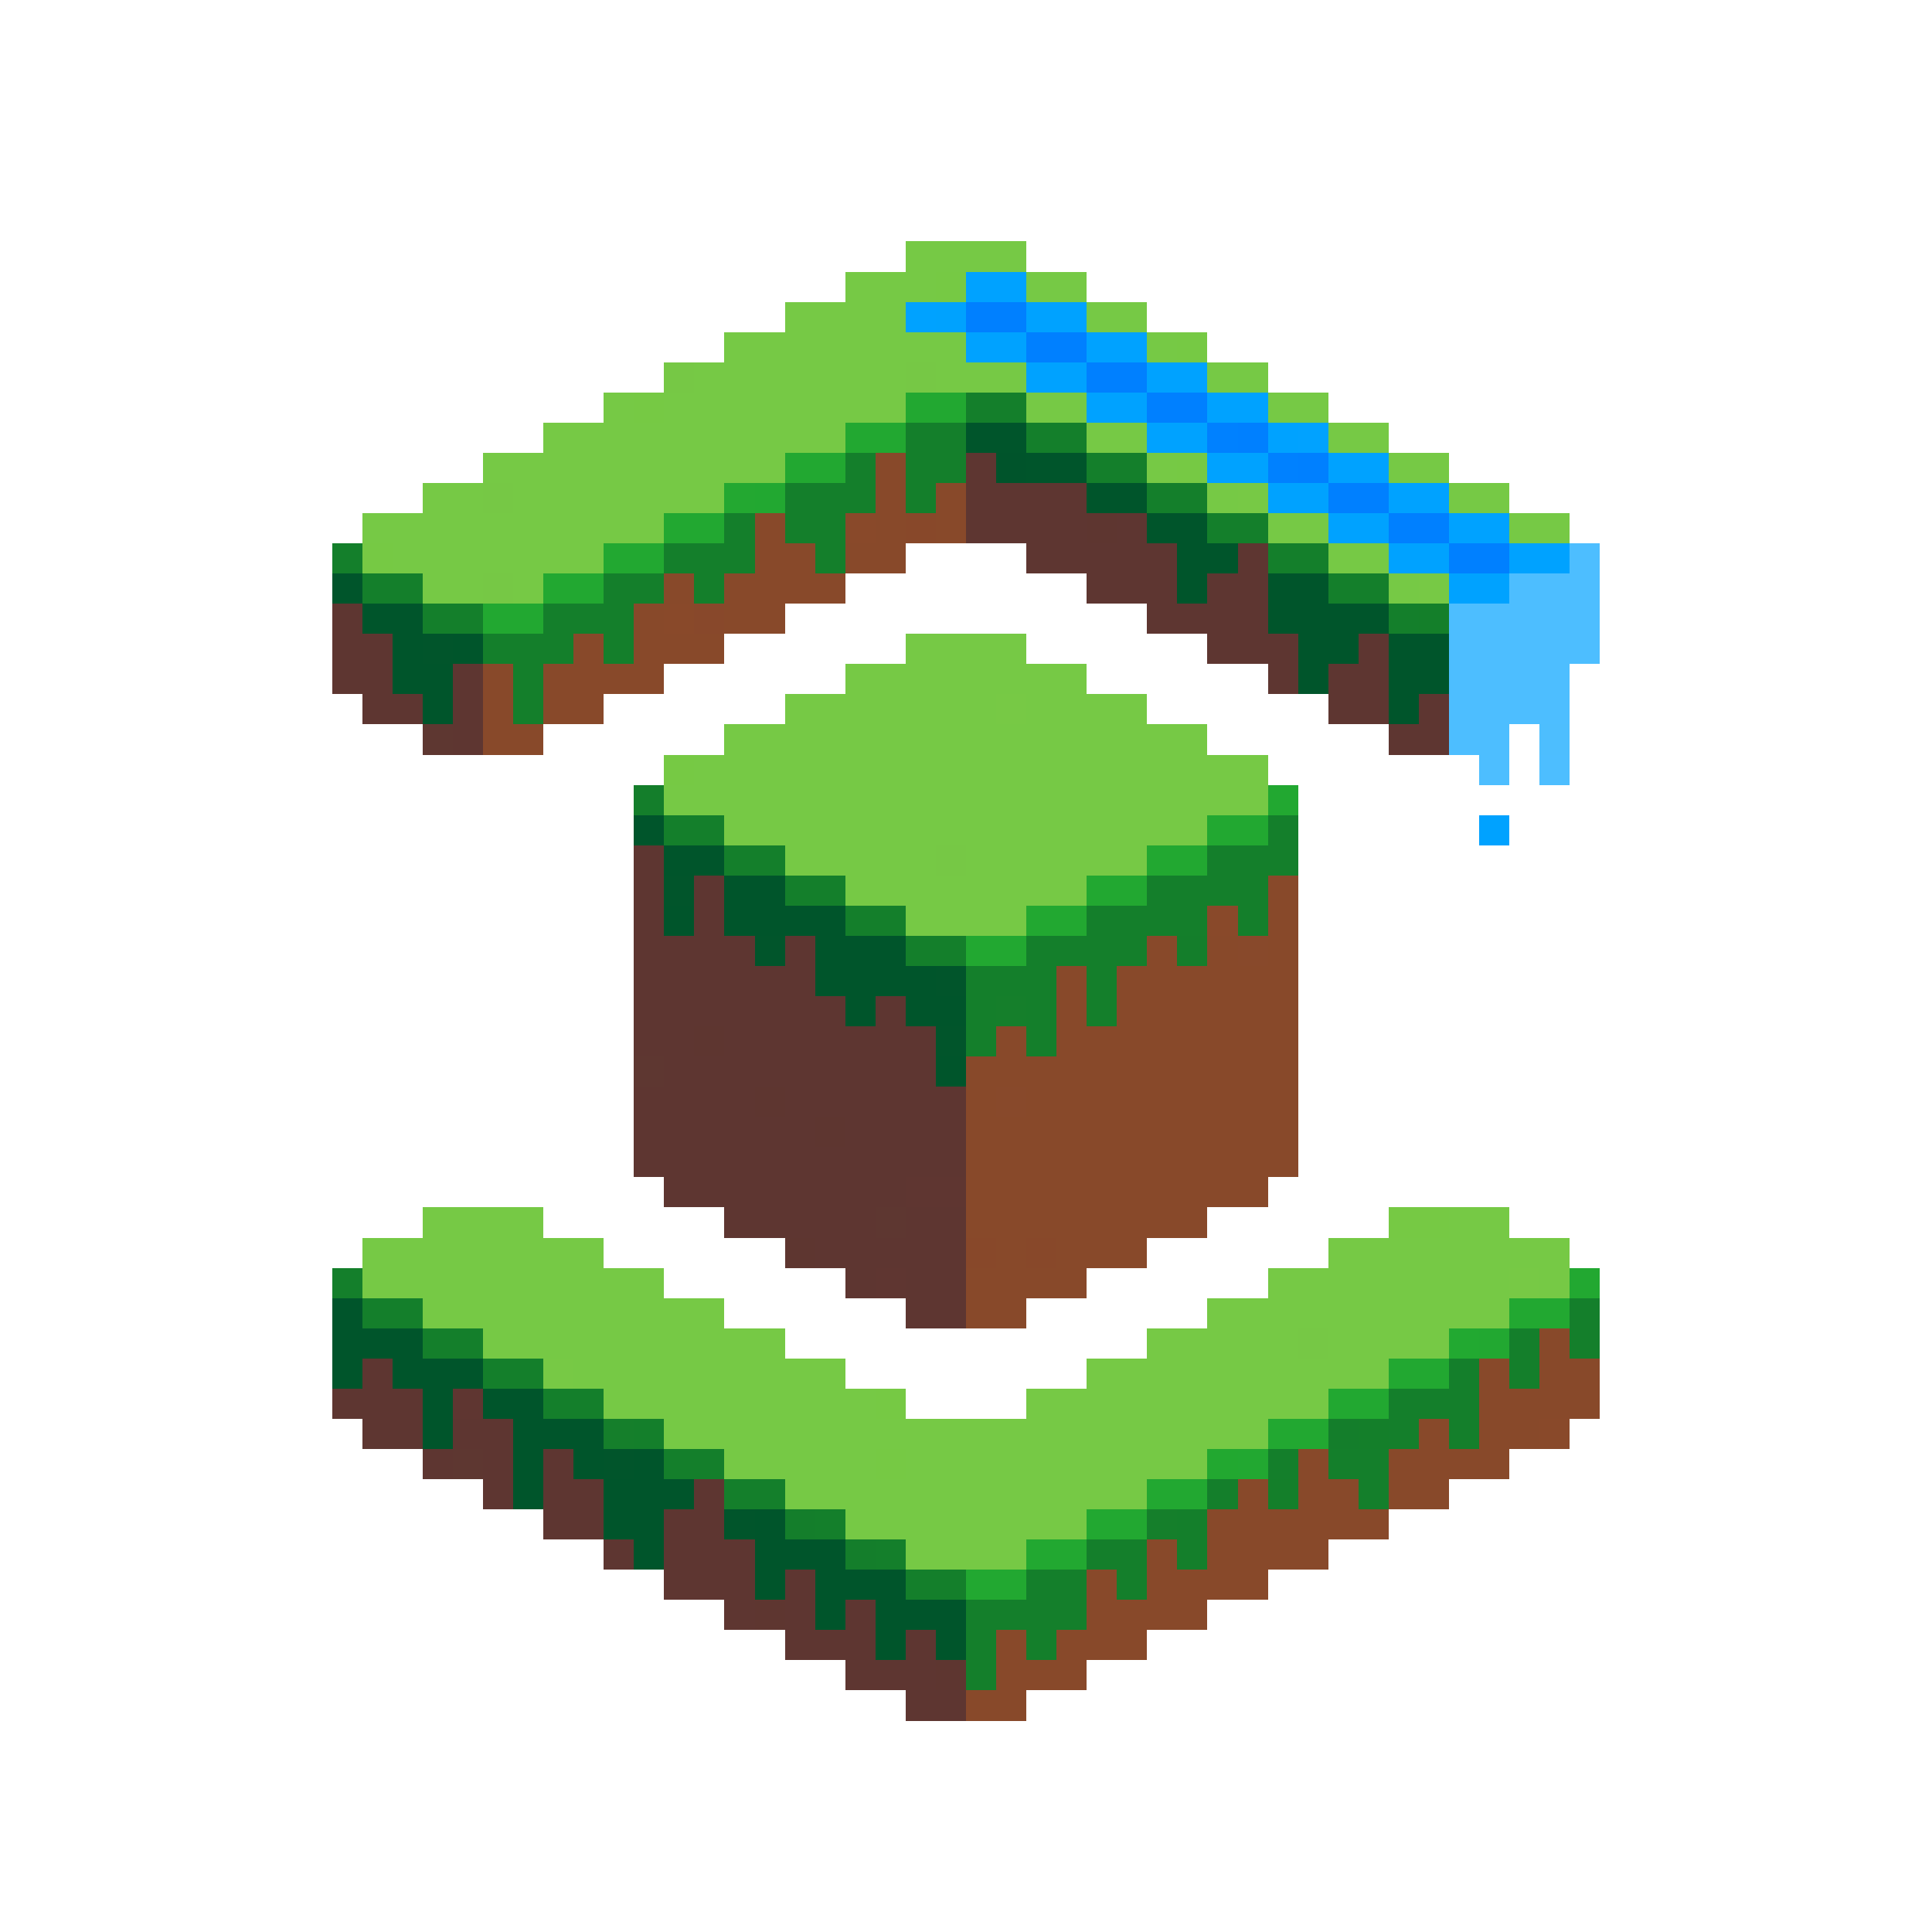 <svg xmlns="http://www.w3.org/2000/svg" viewBox="0 -0.5 64 64" shape-rendering="crispEdges"><path stroke="#76c945" d="M30 8h4M28 9h3M34 9h2M26 10h4M36 10h2M24 11h8M38 11h1M23 12h7M31 12h3M40 12h2M20 13h1M22 13h8M34 13h2M42 13h2M18 14h10M36 14h2M44 14h2M16 15h10M38 15h1M46 15h2M14 16h2M17 16h7M40 16h1M48 16h2M12 17h10M42 17h2M50 17h2M13 18h7M44 18h2M14 19h2M17 19h1M46 19h1M30 21h4M28 22h8M26 23h7M34 23h4M24 24h16M23 25h19M22 26h20M24 27h16M26 28h5M32 28h6M28 29h8M30 30h4M14 40h4M48 40h2M12 41h8M44 41h8M12 42h10M42 42h8M51 42h1M14 43h10M40 43h10M16 44h10M38 44h5M44 44h4M19 45h9M36 45h10M20 46h9M34 46h10M22 47h20M24 48h5M30 48h10M26 49h12M28 50h8M30 51h4" /><path stroke="#76c944" d="M31 9h1M39 11h1M21 13h1M39 15h1M12 18h1M22 25h1M46 40h2M29 46h1M29 48h1" /><path stroke="#00a2ff" d="M32 9h2M30 10h1M34 10h2M32 11h2M36 11h2M34 12h2M38 12h2M36 13h2M40 13h2M38 14h2M42 14h1M40 15h2M44 15h2M42 16h2M46 16h2M44 17h2M48 17h2M46 18h2M50 18h2M48 19h2M49 27h1" /><path stroke="#00a2fe" d="M31 10h1" /><path stroke="#0080ff" d="M32 10h2M34 11h2M36 12h2M38 13h2M41 14h1M43 15h1M44 16h2M46 17h2M48 18h2" /><path stroke="#76c845" d="M22 12h1M30 12h1M16 16h1M16 19h1M31 28h1M43 44h1" /><path stroke="#22a831" d="M30 13h2M28 14h2M26 15h2M25 16h1M22 17h2M20 18h2M18 19h2M16 20h2M42 26h1M40 27h2M38 28h2M36 29h2M34 30h2M32 31h2M52 42h1M50 43h2M49 44h1M46 45h2M44 46h2M42 47h2M41 48h1M38 49h2M36 50h2M34 51h2M32 52h2" /><path stroke="#147f2b" d="M32 13h2M30 14h2M34 14h2M28 15h1M30 15h2M36 15h2M26 16h3M30 16h1M38 16h2M24 17h1M26 17h2M40 17h2M11 18h1M22 18h3M27 18h1M42 18h2M12 19h2M20 19h2M23 19h1M44 19h2M14 20h2M18 20h3M46 20h1M16 21h3M20 21h1M17 22h1M17 23h1M22 27h2M42 27h1M24 28h2M40 28h3M26 29h2M38 29h4M28 30h2M36 30h4M41 30h1M30 31h2M34 31h4M32 32h3M36 32h1M32 33h1M34 33h1M36 33h1M32 34h1M34 34h1M11 42h1M12 43h2M52 43h1M14 44h2M50 44h1M52 44h1M16 45h2M48 45h1M50 45h1M18 46h2M46 46h3M21 47h1M46 47h1M48 47h1M22 48h2M42 48h1M44 48h2M24 49h2M40 49h1M45 49h1M27 50h1M39 50h1M29 51h1M36 51h2M39 51h1M30 52h2M34 52h2M37 52h1M32 53h4M32 54h1M34 54h1M32 55h1" /><path stroke="#00552b" d="M32 14h2M34 15h2M36 16h2M38 17h2M39 18h2M11 19h1M39 19h1M42 19h2M12 20h2M42 20h4M13 21h1M15 21h1M43 21h2M46 21h2M13 22h2M43 22h1M46 22h2M14 23h1M46 23h1M21 27h1M22 28h2M24 29h2M22 30h1M24 30h4M27 31h3M27 32h4M28 33h1M30 33h2M31 35h1M11 43h1M11 44h3M11 45h1M13 45h3M14 46h1M16 46h2M14 47h1M17 47h3M17 48h1M19 48h1M21 48h1M17 49h1M20 49h3M20 50h2M25 50h1M21 51h1M25 51h3M25 52h1M27 52h3M27 53h1M29 53h3M29 54h1M31 54h1" /><path stroke="#0081ff" d="M40 14h1M42 15h1" /><path stroke="#01a2ff" d="M43 14h1" /><path stroke="#88492a" d="M29 15h1M29 16h1M31 16h1M25 17h1M29 17h1M31 17h1M25 18h2M28 18h2M22 19h1M24 19h4M21 20h1M24 20h2M19 21h1M21 21h3M16 22h1M18 22h4M16 23h1M18 23h2M16 24h2M42 29h1M42 30h1M38 31h1M40 31h1M42 31h1M35 32h1M37 32h6M35 33h1M37 33h6M33 34h1M35 34h8M32 35h11M32 36h1M34 36h9M32 37h11M32 38h11M32 39h10M32 40h8M33 41h1M35 41h3M32 42h4M32 43h2M51 44h1M49 45h1M51 45h2M49 46h4M47 47h1M49 47h2M43 48h1M46 48h4M41 49h1M43 49h2M46 49h2M40 50h6M38 51h1M40 51h4M36 52h1M38 52h4M36 53h4M33 54h1M35 54h3M33 55h3M32 56h2" /><path stroke="#5e3631" d="M32 15h1M32 16h4M32 17h4M37 17h1M34 18h5M41 18h1M36 19h3M40 19h2M11 20h1M38 20h4M11 21h2M40 21h3M45 21h1M11 22h2M15 22h1M42 22h1M44 22h2M12 23h2M15 23h1M44 23h2M47 23h1M15 24h1M46 24h2M21 28h1M21 29h1M23 29h1M21 30h1M23 30h1M21 31h4M26 31h1M21 32h6M21 33h7M29 33h1M21 34h2M24 34h7M22 35h9M21 36h4M26 36h6M21 37h6M28 37h4M21 38h11M22 39h8M24 40h5M30 40h2M27 41h5M28 42h1M30 42h2M30 43h2M12 45h1M11 46h3M12 47h2M15 47h2M14 48h1M16 48h1M18 48h1M16 49h1M18 49h2M23 49h1M18 50h2M22 50h2M20 51h1M22 51h3M22 52h3M26 52h1M24 53h1M26 53h1M28 53h1M26 54h3M30 54h1M28 55h3M30 56h2" /><path stroke="#00542b" d="M33 15h1" /><path stroke="#23a831" d="M24 16h1" /><path stroke="#77c945" d="M41 16h1M47 19h1M33 23h1M50 42h1M18 45h1" /><path stroke="#89492a" d="M28 17h1M22 20h1M40 30h1M51 47h1" /><path stroke="#88482a" d="M30 17h1M32 41h1M34 41h1" /><path stroke="#5e3630" d="M36 17h1M23 34h1M25 36h1M27 37h1M26 41h1M25 53h1M31 55h1" /><path stroke="#4dbeff" d="M52 18h1M50 19h3M48 20h5M48 21h5M48 22h4M48 23h4M48 24h2M49 25h1M51 25h1" /><path stroke="#88482b" d="M23 20h1" /><path stroke="#147f2a" d="M47 20h1M45 47h1M42 49h1" /><path stroke="#01552b" d="M14 21h1M22 29h1M25 31h1M31 32h1M31 34h1M20 48h1M24 50h1" /><path stroke="#5e3731" d="M14 24h1M21 35h1M29 40h1M15 48h1" /><path stroke="#4dbefe" d="M51 24h1" /><path stroke="#147e2b" d="M21 26h1M39 31h1M44 47h1M26 50h1M28 51h1" /><path stroke="#88492b" d="M41 31h1M33 36h1" /><path stroke="#157f2b" d="M33 33h1M20 47h1M38 50h1" /><path stroke="#5f3631" d="M30 39h2M29 42h1M15 46h1" /><path stroke="#22a931" d="M48 44h1" /><path stroke="#22a830" d="M40 48h1" /></svg>